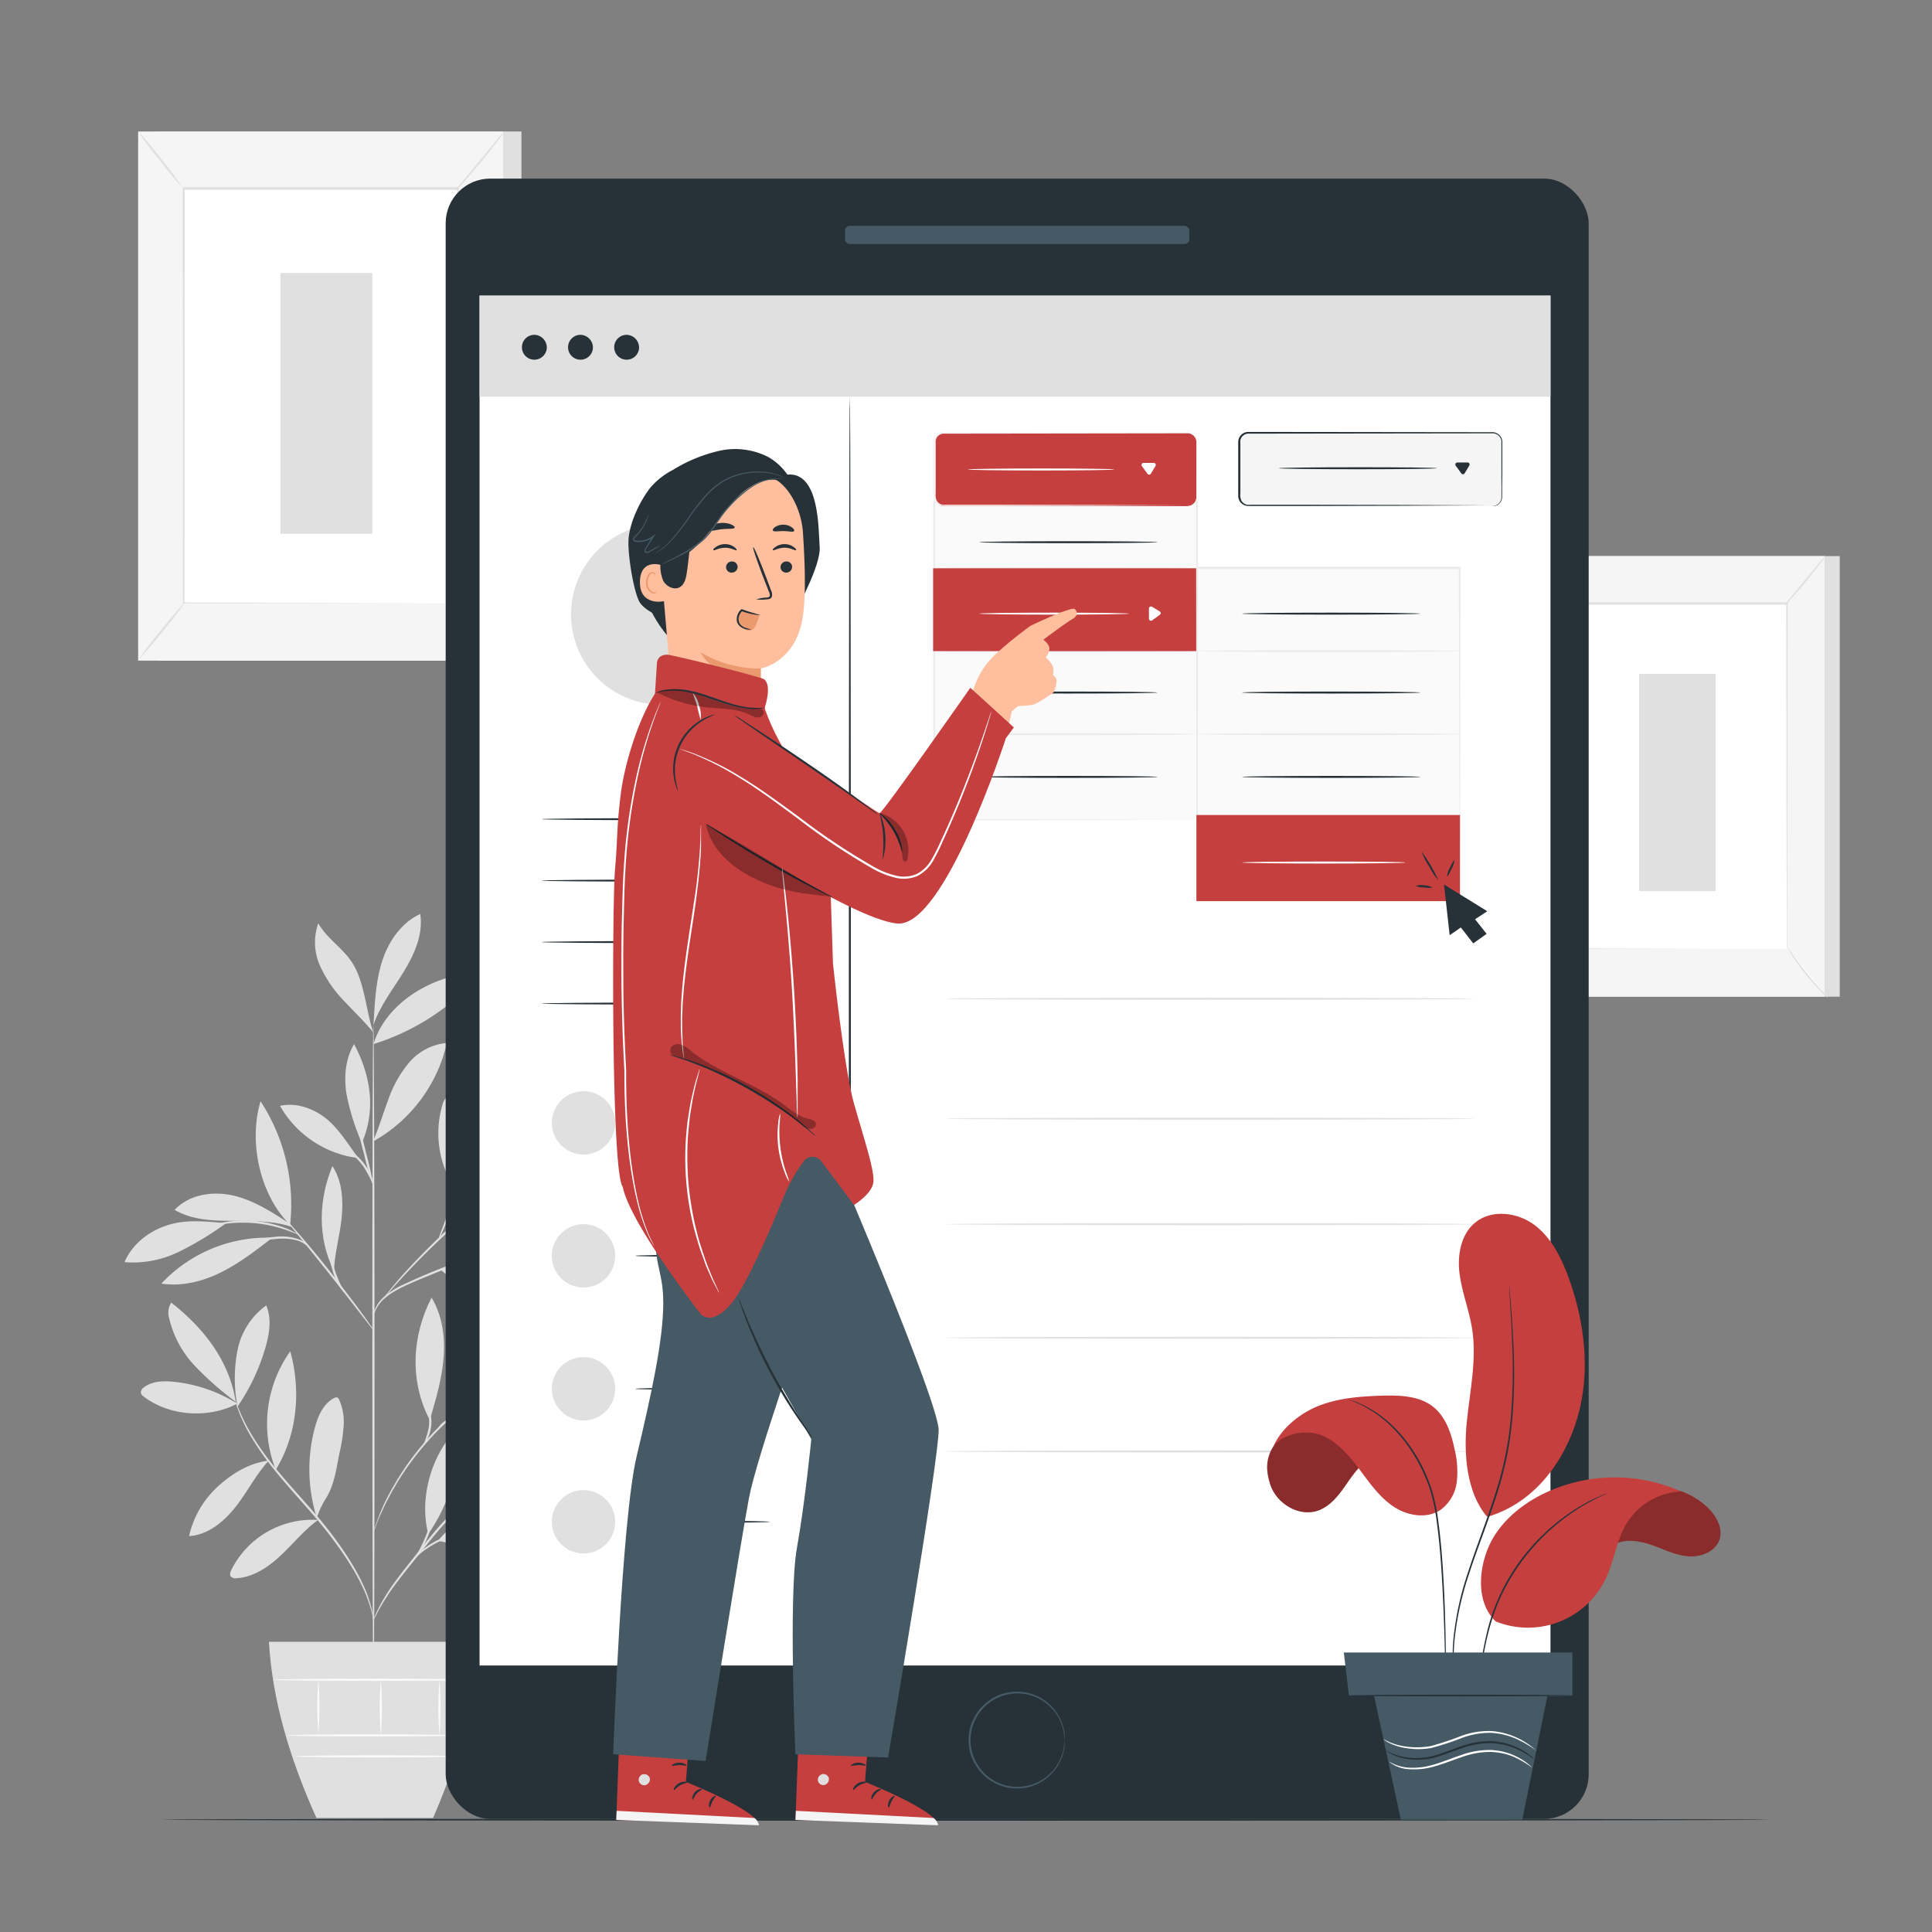 <svg xmlns="http://www.w3.org/2000/svg" viewBox="0 0 500 500"><rect x="0" y="0" width="500" height="500" fill="#808080" stroke="none"/><g id="freepik--background-complete--inject-6"><rect x="40.48" y="34.03" width="94.47" height="136.94" style="fill:#e0e0e0"></rect><rect x="35.75" y="34.03" width="94.47" height="136.94" style="fill:#f5f5f5"></rect><rect x="47.49" y="48.86" width="71" height="107.27" style="fill:#fff"></rect><path d="M118.49,156.14s0-.19,0-.53,0-.86,0-1.52c0-1.35,0-3.32,0-5.88,0-5.14,0-12.64-.06-22.1,0-18.92-.07-45.7-.12-77.25l.24.24-71,0h0l.25-.26c0,40.47,0,77.78-.05,107.28l-.2-.21,51.67.11,14.28.05,3.75,0,1.3,0-1.26,0-3.71,0-14.23,0-51.8.11h-.21v-.2c0-29.5,0-66.81-.05-107.28v-.25h.27l71,0h.23v.23c0,31.61-.09,58.45-.11,77.4,0,9.45,0,16.92-.07,22,0,2.54,0,4.5,0,5.83,0,.65,0,1.15,0,1.5S118.49,156.14,118.49,156.14Z" style="fill:#e0e0e0"></path><path d="M130.49,34a17.3,17.3,0,0,1-1.69,2.45c-1.09,1.47-2.65,3.46-4.43,5.62s-3.44,4.07-4.67,5.43a15.24,15.24,0,0,1-2.08,2.12,18.43,18.43,0,0,1,1.81-2.36L124,41.77l4.54-5.52A17.55,17.55,0,0,1,130.49,34Z" style="fill:#e0e0e0"></path><path d="M118.85,155.79a88,88,0,0,0,12.38,15.49" style="fill:#fff"></path><path d="M131.23,171.28a14,14,0,0,1-2.16-2,68.37,68.37,0,0,1-8.78-11,13.52,13.52,0,0,1-1.44-2.54,19.48,19.48,0,0,1,1.74,2.34c1,1.46,2.5,3.46,4.21,5.59s3.34,4,4.54,5.35A19.11,19.11,0,0,1,131.23,171.28Z" style="fill:#e0e0e0"></path><path d="M35.74,170.86l12.37-15.27" style="fill:#fff"></path><path d="M48.11,155.59a94.09,94.09,0,0,1-6,7.8,96.78,96.78,0,0,1-6.38,7.47,95.18,95.18,0,0,1,6-7.8A95.49,95.49,0,0,1,48.11,155.59Z" style="fill:#e0e0e0"></path><path d="M35.75,34a86.53,86.53,0,0,1,6,7.18,87.46,87.46,0,0,1,5.6,7.5,86.53,86.53,0,0,1-6-7.18A85.67,85.67,0,0,1,35.75,34Z" style="fill:#e0e0e0"></path><rect x="72.59" y="70.64" width="23.77" height="67.5" style="fill:#e0e0e0"></rect><rect x="397.46" y="143.92" width="78.66" height="114.02" style="fill:#e0e0e0"></rect><rect x="393.52" y="143.92" width="78.66" height="114.02" style="fill:#f5f5f5"></rect><rect x="403.3" y="156.27" width="59.12" height="89.32" style="fill:#fff"></rect><path d="M462.41,245.59s0-.15,0-.44,0-.71,0-1.26c0-1.13,0-2.77,0-4.9,0-4.28,0-10.52-.05-18.4,0-15.75-.06-38.06-.09-64.32l.19.2H403.3l.21-.21c0,33.69,0,64.76,0,89.32l-.17-.17,43,.09,11.89,0,3.12,0,1.08,0-1,0-3.09,0-11.85,0-43.13.09h-.17v-.17c0-24.56,0-55.63-.05-89.32v-.21h59.53v.2c0,26.32-.08,48.66-.1,64.45,0,7.86,0,14.08-.05,18.35,0,2.12,0,3.75,0,4.86,0,.54,0,1,0,1.25S462.41,245.59,462.41,245.59Z" style="fill:#e0e0e0"></path><path d="M472.41,143.92a13.66,13.66,0,0,1-1.41,2c-.91,1.22-2.21,2.88-3.69,4.68s-2.86,3.39-3.89,4.52a13.83,13.83,0,0,1-1.73,1.77,15,15,0,0,1,1.51-2l3.78-4.59,3.79-4.6A14.1,14.1,0,0,1,472.41,143.92Z" style="fill:#e0e0e0"></path><path d="M462.71,245.3A73.26,73.26,0,0,0,473,258.2" style="fill:#fff"></path><path d="M473,258.2a11.39,11.39,0,0,1-1.79-1.64,54.82,54.82,0,0,1-3.89-4.39,57.11,57.11,0,0,1-3.43-4.76,12.74,12.74,0,0,1-1.2-2.11,15,15,0,0,1,1.45,1.95c.87,1.21,2.09,2.88,3.51,4.66s2.78,3.33,3.78,4.44A15.41,15.41,0,0,1,473,258.2Z" style="fill:#e0e0e0"></path><path d="M393.51,257.85l10.3-12.71" style="fill:#fff"></path><path d="M403.81,245.14a77.6,77.6,0,0,1-5,6.49,80.71,80.71,0,0,1-5.32,6.22,77.24,77.24,0,0,1,5-6.49A77.22,77.22,0,0,1,403.81,245.14Z" style="fill:#e0e0e0"></path><path d="M393.52,143.92a69.64,69.64,0,0,1,5,6,74.15,74.15,0,0,1,4.67,6.24,69.91,69.91,0,0,1-5-6A72.3,72.3,0,0,1,393.52,143.92Z" style="fill:#e0e0e0"></path><rect x="424.2" y="174.41" width="19.79" height="56.2" style="fill:#e0e0e0"></rect><path d="M61.4,363.25A38.25,38.25,0,0,0,45,357.61c-2.67-.28-5.6-.2-7.74,1.42a1.61,1.61,0,0,0-.8,1.42,1.72,1.72,0,0,0,.76,1c6.66,5.08,16.74,5.72,24.16,1.83" style="fill:#e0e0e0"></path><path d="M61,362.78a79.42,79.42,0,0,1-10.58-9.3,26.78,26.78,0,0,1-6.63-12.27,5,5,0,0,1,.52-4.1c8.43,6.59,15.06,15.1,16.69,25.67" style="fill:#e0e0e0"></path><path d="M61.31,363.18a38.08,38.08,0,0,1,.19-13.88,18.76,18.76,0,0,1,7.4-11.46c1.46,3.4.83,7.33-.2,10.89a52.92,52.92,0,0,1-7.33,15.44" style="fill:#e0e0e0"></path><path d="M69.57,378c-5,.61-9.38,3.25-13.13,6.65a24.78,24.78,0,0,0-7.51,12.89c4.92-.3,9.09-3.77,12.12-7.66s5.13-8.16,8.45-11.8" style="fill:#e0e0e0"></path><path d="M71.37,380.36a32.39,32.39,0,0,1,3.74-30.64c2.85,10.17,1.81,21.65-3.74,30.64" style="fill:#e0e0e0"></path><path d="M82.29,393.36a23.44,23.44,0,0,0-22.4,12.89c-.27.56-.52,1.26-.15,1.76a1.67,1.67,0,0,0,1.49.43c4.41-.28,8.32-2.94,11.55-6s6-6.52,9.61-9.13" style="fill:#e0e0e0"></path><path d="M81.94,392.65a41.65,41.65,0,0,1-.42-23.29c.82-3,2.2-6.16,5-7.57a1,1,0,0,1,.76-.13,1,1,0,0,1,.48.56,14,14,0,0,1,1.18,6.68,42.15,42.15,0,0,1-1,6.77c-.87,4.13-1.34,8.58-3.61,12.14a26.35,26.35,0,0,0-1.44,2.67c-.43.91-.43,1.23-.82,1.95" style="fill:#e0e0e0"></path><path d="M110.84,397c-2.14-8.15.13-18,5.27-24.7.37-.49.88-1,1.49-1,1,.09,1.19,1.35,1.15,2.29A44.64,44.64,0,0,1,110.84,397" style="fill:#e0e0e0"></path><path d="M113.45,398.74c9.89,2.58,21.25.07,29.48-6a23.88,23.88,0,0,0-16-1.95c-5.33,1.21-10.2,3.6-13.52,7.95" style="fill:#e0e0e0"></path><path d="M115.65,393.32c5.54-9,16.16-14.94,26.75-15.47-1.22,4.3-4.76,7.65-8.75,9.67s-8.45,2.9-12.84,3.76c-1.71.33-4.06.69-5.16,2" style="fill:#e0e0e0"></path><path d="M111.39,367c1.5-5.14,3-10.33,3.42-15.67s-.35-10.92-3.12-15.5c-5.17,10-5.7,21.72-.45,31.71" style="fill:#e0e0e0"></path><path d="M128.82,358.19c6.06-11,18.41-19.79,30.91-21-4.82,12-18,21.29-30.91,21" style="fill:#e0e0e0"></path><path d="M125,360.35c9,1.37,16.73,7.14,25.16,10.63a11.22,11.22,0,0,0,5.69,1.09,4.45,4.45,0,0,0,2.79-7.87,12,12,0,0,0-4.13-2.51c-9.19-3.83-19.05-3.92-28.73-1.6" style="fill:#e0e0e0"></path><path d="M119.79,366.68c2,.58,2.74,1.64,4.36,3a47,47,0,0,0,19.08,9.8c.73.18,1.68.25,2.05-.4s-.09-1.28-.5-1.79a26.21,26.21,0,0,0-11.52-7.82c-4.4-1.64-8.22-3.61-13.47-3.19" style="fill:#e0e0e0"></path><path d="M113.89,328.43a36.15,36.15,0,0,0,27.69,9.42,2,2,0,0,0,1.26-.45c.69-.76-.14-1.93-1-2.57-8.13-6.34-18-9-28-6.4" style="fill:#e0e0e0"></path><path d="M120.88,325.87a38.6,38.6,0,0,1,34.55-5.7c-4.35,4.29-10.39,6.59-16.46,7.23a52.1,52.1,0,0,1-18.09-1.53" style="fill:#e0e0e0"></path><path d="M118.1,308.29c-.79-8.12-.28-14.53-.84-22.69,0-.66-.18-1.44-.79-1.67-.85-.33-1.56.71-1.84,1.58a26,26,0,0,0,3.46,22.61" style="fill:#e0e0e0"></path><path d="M117.52,309.19c5.51-3.4,9.64-7.85,13.46-13.08,2.65-3.63,4.9-8,4.29-12.45-3.73-.08-7.28,2-9.71,4.82a27,27,0,0,0-4.94,9.95c-1.08,3.58-1.84,7.25-3.1,10.76" style="fill:#e0e0e0"></path><path d="M130.74,305.52A108.51,108.51,0,0,0,163.86,286c-4-1.59-8.49-.64-12.44,1-9,3.65-16.42,9.8-20.85,18.48" style="fill:#e0e0e0"></path><path d="M121.24,313.64c6.11.66,12.32,1.1,18.39.09s11.59-3.36,17.16-5.71a2,2,0,0,0,1.17-.88,1.33,1.33,0,0,0-.42-1.47,3.52,3.52,0,0,0-1.46-.69c-6.06-1.69-12.59-.9-18.55,1.11a86,86,0,0,0-16.29,7.55" style="fill:#e0e0e0"></path><path d="M86.33,328.71c-4.17-8.42-3.9-18.25-.3-26.92,2.54,3.86,2.85,8.78,2.39,13.38s-1.87,9.33-2,14" style="fill:#e0e0e0"></path><path d="M69.67,320.3a37.52,37.52,0,0,0-27.9,11.89c5.19.82,10.55-.52,15.27-2.83s8.93-5.55,13.1-8.77" style="fill:#e0e0e0"></path><path d="M58.47,316.56c-5.1-.42-10-1.05-14.9.45s-9.35,4.91-11.35,9.63a26.88,26.88,0,0,0,14-2.64,81,81,0,0,0,12.29-7.44" style="fill:#e0e0e0"></path><path d="M75.05,316.73c-4.58-3-9.29-6.06-14.62-7.31s-11.52-.32-15.24,3.7c4.32,2.54,9.56,2.83,14.56,2.83s11.15-.06,15.87,1.61" style="fill:#e0e0e0"></path><path d="M75.08,317c-7.84-7.69-10.81-21.51-7.65-32a48.86,48.86,0,0,1,7.65,32" style="fill:#e0e0e0"></path><path d="M96.62,295.17c1.48-3.43,2.52-7,3.85-10.54a30.33,30.33,0,0,1,5.47-9.71,14.45,14.45,0,0,1,9.71-5,39.09,39.09,0,0,1-18.83,25.34" style="fill:#e0e0e0"></path><path d="M92.72,299.71c-2.44-3.36-5.27-7.93-8.58-10.44s-7.64-4-11.68-3.07a27.18,27.18,0,0,0,20.26,13.51" style="fill:#e0e0e0"></path><path d="M93.5,295.45a58.31,58.31,0,0,1-3.86-12.52c-.65-4.32-.25-8.95,2-12.72,4.3,8.13,5.68,16.85,2.12,25.33" style="fill:#e0e0e0"></path><path d="M96.66,270.21c2.44-8.06,9.82-14,17.79-16.72a6.66,6.66,0,0,1,3.11-.47,2.7,2.7,0,0,1,2.3,1.92c.29,1.37-.84,2.6-1.91,3.51a60.47,60.47,0,0,1-21.29,11.76" style="fill:#e0e0e0"></path><path d="M96.75,263.62c.31-5.2.63-10.47,2.32-15.4s5-9.54,9.69-11.69c.81,5.25-1.51,10.47-4.3,15s-6.16,8.78-7.84,13.82" style="fill:#e0e0e0"></path><path d="M96.62,267.19c-2-5.87-2.22-13.33-5.74-18.45-2.45-3.58-6.39-6-8.51-9.8a14.87,14.87,0,0,0,.5,11.13,32.22,32.22,0,0,0,6.5,9.31c2.61,2.78,4.83,4.87,7.25,7.81" style="fill:#e0e0e0"></path><path d="M96.66,440.16c-.15,0-.29-39.18-.3-87.5s.11-87.51.26-87.51.3,39.17.31,87.51S96.82,440.16,96.66,440.16Z" style="fill:#e0e0e0"></path><path d="M130.9,322.79a7.62,7.62,0,0,1-1.47.56l-4.05,1.37c-3.42,1.16-8.12,2.85-13.22,4.94s-9.8,3.92-12.51,6.27a9.25,9.25,0,0,0-2.52,3.32c-.39.92-.46,1.49-.51,1.48a1.18,1.18,0,0,1,0-.41,5.6,5.6,0,0,1,.29-1.15,8.83,8.83,0,0,1,2.45-3.54,21.9,21.9,0,0,1,5.43-3.38c2.18-1,4.58-2.07,7.14-3.12,5.11-2.09,9.84-3.73,13.3-4.8,1.73-.53,3.14-.93,4.12-1.19A9.51,9.51,0,0,1,130.9,322.79Z" style="fill:#e0e0e0"></path><path d="M142.13,295.23a3,3,0,0,1-.42.44l-1.25,1.18-4.7,4.26L120.14,315c-6.1,5.43-11.37,10.62-15,14.52-1.83,1.95-3.27,3.57-4.25,4.7l-1.14,1.29c-.26.3-.41.45-.42.43a2.39,2.39,0,0,1,.33-.5c.24-.31.59-.78,1.06-1.36.93-1.18,2.33-2.84,4.12-4.83a200,200,0,0,1,14.94-14.67c6.12-5.42,11.69-10.28,15.74-13.79l4.81-4.13,1.33-1.1C142,295.33,142.11,295.21,142.13,295.23Z" style="fill:#e0e0e0"></path><path d="M113.56,320.54c-.16-.07,1.11-3,2.38-6.73s1.88-6.86,2-6.83a23.55,23.55,0,0,1-1.51,7,46.74,46.74,0,0,1-1.9,4.71A7.64,7.64,0,0,1,113.56,320.54Z" style="fill:#e0e0e0"></path><path d="M96.7,344.26a7.21,7.21,0,0,1-.94-1.09l-2.41-3.09c-2-2.61-4.82-6.22-7.95-10.17s-6-7.49-8.1-10.05l-2.46-3.05a6.78,6.78,0,0,1-.85-1.16,6.87,6.87,0,0,1,1,1c.62.68,1.51,1.68,2.59,2.93,2.17,2.5,5.1,6,8.24,10s5.89,7.6,7.83,10.28c1,1.34,1.75,2.43,2.27,3.2A6.62,6.62,0,0,1,96.7,344.26Z" style="fill:#e0e0e0"></path><path d="M89.19,334.62a13.88,13.88,0,0,1-3.14-5.89,16.85,16.85,0,0,1-.72-5.94l.25,0c-.11.46-.19.7-.24.69s0-.26,0-.73l.25,0a27.88,27.88,0,0,0,1,5.78A43.62,43.62,0,0,0,89.19,334.62Z" style="fill:#e0e0e0"></path><path d="M79.5,322.43a10,10,0,0,0-2.2-1.28,14.57,14.57,0,0,0-6.09-.48,36.8,36.8,0,0,0-6.14,1,18.43,18.43,0,0,1-2.53.6,9.16,9.16,0,0,1,2.42-1,28.19,28.19,0,0,1,6.2-1.17,13.33,13.33,0,0,1,6.29.68A3.86,3.86,0,0,1,79.5,322.43Z" style="fill:#e0e0e0"></path><path d="M77.2,319.47c0,.09-1.28-.51-3.36-1.22a34.48,34.48,0,0,0-8.4-1.73,34.84,34.84,0,0,0-8.56.43c-2.17.39-3.48.8-3.51.71a3.24,3.24,0,0,1,.89-.38,21.78,21.78,0,0,1,2.54-.72A29.84,29.84,0,0,1,74,317.87,22.5,22.5,0,0,1,76.38,319,3.33,3.33,0,0,1,77.2,319.47Z" style="fill:#e0e0e0"></path><path d="M96.62,307a69.59,69.59,0,0,1-2.45-8.53,67.75,67.75,0,0,1-1.9-8.66,71.77,71.77,0,0,1,2.45,8.53A69.88,69.88,0,0,1,96.62,307Z" style="fill:#e0e0e0"></path><path d="M96.78,307a41.65,41.65,0,0,0-2.72-5.11,23.33,23.33,0,0,0-4-4.13,3.79,3.79,0,0,1,1.54.8,12.38,12.38,0,0,1,2.92,3A11.23,11.23,0,0,1,96.78,307Z" style="fill:#e0e0e0"></path><path d="M96.66,419.28c-.06,0-.17-.95-.62-2.61a36.57,36.57,0,0,0-2.61-6.78c-2.71-5.54-7.64-12.55-13.9-19.57-3.1-3.55-6.11-6.89-8.66-10.09a71.09,71.09,0,0,1-6.2-8.94,42.13,42.13,0,0,1-3.12-6.63c-.29-.82-.5-1.45-.62-1.9a3.32,3.32,0,0,1-.16-.67s.34.89,1,2.49A49.52,49.52,0,0,0,65,371.09a74.65,74.65,0,0,0,6.26,8.81c2.56,3.17,5.57,6.49,8.68,10,6.28,7.05,11.19,14.15,13.83,19.77a34.51,34.51,0,0,1,2.47,6.91c.18.85.3,1.51.35,2A3.34,3.34,0,0,1,96.66,419.28Z" style="fill:#e0e0e0"></path><path d="M127.6,384.33a14.29,14.29,0,0,1-1.62.91,34.36,34.36,0,0,0-4.2,2.78,47.29,47.29,0,0,0-5.53,5c-1.94,2.05-3.93,4.42-6,7-4.08,5.12-7.89,9.64-10.17,13.25-1.16,1.79-2,3.3-2.55,4.36a14.11,14.11,0,0,1-.9,1.64,1.65,1.65,0,0,1,.15-.46c.12-.3.29-.73.55-1.27a40.52,40.52,0,0,1,2.41-4.48c2.22-3.7,6-8.29,10.07-13.39,2-2.56,4.06-4.94,6-7a43.85,43.85,0,0,1,5.66-5,29.66,29.66,0,0,1,4.34-2.66c.54-.27,1-.43,1.27-.56A1.37,1.37,0,0,1,127.6,384.33Z" style="fill:#e0e0e0"></path><path d="M128.21,395.67a23.73,23.73,0,0,1-3.43.49,46.38,46.38,0,0,0-8.13,1.6,24.88,24.88,0,0,0-7.28,3.82c-1.67,1.3-2.46,2.37-2.54,2.31s.13-.31.51-.79a12.6,12.6,0,0,1,1.78-1.83,22.15,22.15,0,0,1,7.36-4,36.39,36.39,0,0,1,8.26-1.46A17.76,17.76,0,0,1,128.21,395.67Z" style="fill:#e0e0e0"></path><path d="M107.83,402.65c-.18-.11,1.36-2.47,2.56-5.64s1.39-6,1.59-6a5.51,5.51,0,0,1-.06,1.84,19,19,0,0,1-1,4.33,20.66,20.66,0,0,1-2,4A6,6,0,0,1,107.83,402.65Z" style="fill:#e0e0e0"></path><path d="M137.62,353.89a2.24,2.24,0,0,1-.54.29l-1.61.73c-.71.31-1.57.69-2.53,1.2s-2.1,1-3.28,1.72l-1.87,1.06c-.64.38-1.29.82-2,1.25-1.38.83-2.76,1.86-4.23,2.91a78.59,78.59,0,0,0-8.84,7.78,80.44,80.44,0,0,0-7.47,9.09c-1,1.51-2,2.93-2.77,4.34-.4.69-.82,1.35-1.17,2l-1,1.9c-.67,1.2-1.14,2.35-1.61,3.34s-.83,1.85-1.11,2.56L97,395.71a2.88,2.88,0,0,1-.27.55,2.08,2.08,0,0,1,.16-.59c.15-.44.34-1,.58-1.68s.57-1.61,1-2.61.9-2.17,1.54-3.39c.31-.61.64-1.26,1-1.93s.76-1.34,1.16-2c.77-1.43,1.75-2.86,2.75-4.39a76.53,76.53,0,0,1,7.48-9.2,77.61,77.61,0,0,1,8.94-7.8c1.49-1,2.89-2.07,4.29-2.89.69-.42,1.34-.86,2-1.22l1.9-1c1.2-.69,2.35-1.18,3.33-1.66s1.86-.84,2.58-1.11l1.65-.63A2.7,2.7,0,0,1,137.62,353.89Z" style="fill:#e0e0e0"></path><path d="M113.14,370.3a3.94,3.94,0,0,1,1.34-2,8.54,8.54,0,0,1,5.43-2.08,14.84,14.84,0,0,1,5.71,1.12,8.08,8.08,0,0,1,2.16,1.05,14.5,14.5,0,0,1-2.29-.68,17.48,17.48,0,0,0-5.56-.92,8.78,8.78,0,0,0-5.19,1.82A14.69,14.69,0,0,0,113.14,370.3Z" style="fill:#e0e0e0"></path><path d="M109.48,374.07a20.78,20.78,0,0,0,1.54-5,20.32,20.32,0,0,0-.35-5.23,3.37,3.37,0,0,1,.64,1.46,10.35,10.35,0,0,1-.88,7.51C110,373.67,109.53,374.11,109.48,374.07Z" style="fill:#e0e0e0"></path><path d="M69.6,424.89c.85,15,5.36,30.2,12.3,45.6h30.18c6.62-15.24,10.82-30.45,11.57-45.6Z" style="fill:#e0e0e0"></path><path d="M118.75,449.12c0,.16-9.93.28-22.19.28s-22.19-.12-22.19-.28,9.93-.28,22.19-.28S118.75,449,118.75,449.12Z" style="fill:#fafafa"></path><path d="M118.08,454.55c0,.15-9.32.28-20.81.28s-20.8-.13-20.8-.28,9.31-.29,20.8-.29S118.08,454.39,118.08,454.55Z" style="fill:#fafafa"></path><path d="M82.38,434.72a83.55,83.55,0,0,1,0,13.91,86.52,86.52,0,0,1,0-13.91Z" style="fill:#fafafa"></path><path d="M98.56,434.72a92.71,92.71,0,0,1,0,14.4,89.52,89.52,0,0,1,0-14.4Z" style="fill:#fafafa"></path><path d="M113.74,434.6a96.48,96.48,0,0,1,0,14.69,93.16,93.16,0,0,1,0-14.69Z" style="fill:#fafafa"></path><path d="M122.69,434.72c0,.16-11.66.29-26,.29s-26-.13-26-.29,11.65-.28,26-.28S122.69,434.57,122.69,434.72Z" style="fill:#fafafa"></path></g><g id="freepik--Floor--inject-6"><path d="M458.39,470.93c0,.15-93.31.27-208.38.27s-208.4-.12-208.4-.27,93.29-.26,208.4-.26S458.39,470.79,458.39,470.93Z" style="fill:#263238"></path></g><g id="freepik--Device--inject-6"><rect x="115.34" y="46.22" width="295.81" height="424.51" rx="11.55" style="fill:#263238"></rect><rect x="124.11" y="76.51" width="277.15" height="354.52" style="fill:#fff"></rect><path d="M275.57,450.37a23.89,23.89,0,0,0-.49-3A12.17,12.17,0,0,0,259.13,439a11.6,11.6,0,0,0-3.05,1.65,11.31,11.31,0,0,0-2.55,2.57,12,12,0,0,0,0,14.26,11.47,11.47,0,0,0,2.55,2.56,11.32,11.32,0,0,0,3.05,1.65,12.15,12.15,0,0,0,6.35.54,11.93,11.93,0,0,0,5.11-2.24,12.22,12.22,0,0,0,4.49-6.66,23.93,23.93,0,0,0,.49-3,4.32,4.32,0,0,1,0,.79,6,6,0,0,1-.07.95,9.32,9.32,0,0,1-.23,1.29,12.45,12.45,0,0,1-9.72,9.28,12.53,12.53,0,0,1-6.59-.52,12.65,12.65,0,0,1-5.85-4.36,12.51,12.51,0,0,1,0-14.87,12.65,12.65,0,0,1,5.85-4.36,12.63,12.63,0,0,1,6.59-.52,12.45,12.45,0,0,1,9.72,9.28,9.59,9.59,0,0,1,.23,1.29,6,6,0,0,1,.07,1A4.32,4.32,0,0,1,275.57,450.37Z" style="fill:#455a64"></path><rect x="218.7" y="58.45" width="89.09" height="4.69" rx="1.22" style="fill:#455a64"></rect><rect x="241.75" y="130.04" width="67.95" height="82.2" style="fill:#fafafa"></rect><path d="M309.7,212.24s0-.14,0-.4,0-.65,0-1.15c0-1,0-2.52,0-4.46,0-3.9,0-9.59-.06-16.81,0-14.43-.07-34.95-.12-59.38l.23.23-67.94,0h0L242,130c0,30.39,0,58.66,0,82.2l-.22-.21,49.27.11,13.78.05,3.64,0,1.26,0s-.4,0-1.21,0l-3.6,0-13.73.06-49.41.11h-.22v-.22c0-23.54,0-51.81,0-82.2v-.26h.27l67.94,0h.23V130c0,24.49-.08,45.06-.11,59.53,0,7.19-.05,12.87-.06,16.76,0,1.92,0,3.4,0,4.41,0,.49,0,.86,0,1.13S309.7,212.24,309.7,212.24Z" style="fill:#ebebeb"></path><rect x="124.11" y="76.51" width="277.15" height="26.16" style="fill:#e0e0e0"></rect><path d="M141.51,90.05a3.22,3.22,0,1,1-3.21-3.4A3.3,3.3,0,0,1,141.51,90.05Z" style="fill:#263238"></path><path d="M153.45,90.05a3.22,3.22,0,1,1-3.21-3.4A3.31,3.31,0,0,1,153.45,90.05Z" style="fill:#263238"></path><path d="M165.39,90.05a3.22,3.22,0,1,1-3.21-3.4A3.31,3.31,0,0,1,165.39,90.05Z" style="fill:#263238"></path><rect x="241.75" y="112.01" width="67.95" height="18.98" rx="2.39" style="fill:#C53F3F"></rect><path d="M307.32,131a2.66,2.66,0,0,0,1.54-.64,2.36,2.36,0,0,0,.76-1.82c0-.83,0-1.78,0-2.85,0-2.16,0-4.79,0-7.83,0-.76,0-1.55,0-2.37,0-.4,0-.83,0-1.23a2.27,2.27,0,0,0-.38-1.11,2.34,2.34,0,0,0-2.18-1h-2.81l-60,.08a2.14,2.14,0,0,0-1.69.83,2.35,2.35,0,0,0-.4.88,6.72,6.72,0,0,0,0,1v12.74a3.42,3.42,0,0,0,.27,1.89,2.14,2.14,0,0,0,1.42,1.05,4.28,4.28,0,0,0,1,0h10.82l27,.05,18.19.09,4.94,0,1.29,0a2.5,2.5,0,0,1,.44,0l-.44,0-1.29,0-4.94.05-18.19.08-27,.06H244.66a5.65,5.65,0,0,1-1.06-.06,2.66,2.66,0,0,1-1.77-1.29,2.75,2.75,0,0,1-.32-1.08c0-.39,0-.7,0-1.06q0-4.14,0-8.43V115a6.34,6.34,0,0,1,0-1.13,2.59,2.59,0,0,1,.5-1.09,2.65,2.65,0,0,1,2.1-1l60,.07H307a2.67,2.67,0,0,1,2.45,1.13,2.49,2.49,0,0,1,.44,1.27c0,.44,0,.84,0,1.25,0,.82,0,1.61,0,2.37,0,3,0,5.67-.05,7.83,0,1.07,0,2,0,2.85a2.49,2.49,0,0,1-.85,1.9,2.4,2.4,0,0,1-1.17.54A1.34,1.34,0,0,1,307.32,131Z" style="fill:#f5f5f5"></path><rect x="320.69" y="112.01" width="67.95" height="18.98" rx="2.39" style="fill:#f5f5f5"></rect><path d="M386.26,131a2.66,2.66,0,0,0,1.54-.64,2.37,2.37,0,0,0,.77-1.82q0-1.25,0-2.85c0-2.16,0-4.79,0-7.83,0-.76,0-1.55,0-2.37,0-.4,0-.83,0-1.23a2.18,2.18,0,0,0-.38-1.11,2.34,2.34,0,0,0-2.18-1H383.1l-60,.08a2.14,2.14,0,0,0-1.69.83,2.35,2.35,0,0,0-.4.88,6.72,6.72,0,0,0,0,1v12.74a3.42,3.42,0,0,0,.27,1.89,2.16,2.16,0,0,0,1.42,1.05,4.28,4.28,0,0,0,1,0h10.82l27,.05,18.19.09,4.94,0,1.29,0a2.5,2.5,0,0,1,.44,0l-.44,0-1.29,0-4.94.05-18.19.08-27,.06H323.6a5.65,5.65,0,0,1-1.06-.06,2.66,2.66,0,0,1-1.77-1.29,2.75,2.75,0,0,1-.32-1.08c0-.39,0-.7,0-1.06,0-2.76,0-5.57,0-8.43V115a6.34,6.34,0,0,1,.05-1.13,2.71,2.71,0,0,1,.5-1.09,2.65,2.65,0,0,1,2.1-1l60,.07h2.81a2.67,2.67,0,0,1,2.45,1.13,2.49,2.49,0,0,1,.44,1.27c0,.44,0,.84,0,1.25,0,.82,0,1.61,0,2.37,0,3,0,5.67-.05,7.83,0,1.07,0,2,0,2.85a2.49,2.49,0,0,1-.85,1.9,2.4,2.4,0,0,1-1.17.54A1.34,1.34,0,0,1,386.26,131Z" style="fill:#263238"></path><circle cx="171.17" cy="158.99" r="23.39" transform="translate(-38.43 55.82) rotate(-16.68)" style="fill:#e0e0e0"></circle><path d="M202.13,212c0,.14-13.86.26-31,.26s-31-.12-31-.26,13.86-.26,31-.26S202.13,211.85,202.13,212Z" style="fill:#263238"></path><path d="M202.13,227.9c0,.15-13.86.26-31,.26s-31-.11-31-.26,13.86-.26,31-.26S202.13,227.76,202.13,227.9Z" style="fill:#263238"></path><path d="M202.13,243.81c0,.15-13.86.26-31,.26s-31-.11-31-.26,13.86-.26,31-.26S202.13,243.67,202.13,243.81Z" style="fill:#263238"></path><path d="M202.13,259.72c0,.14-13.86.26-31,.26s-31-.12-31-.26,13.86-.26,31-.26S202.13,259.58,202.13,259.72Z" style="fill:#263238"></path><circle cx="151.01" cy="290.6" r="8.2" transform="translate(-100.15 80.43) rotate(-22.62)" style="fill:#e0e0e0"></circle><circle cx="151.01" cy="325.01" r="8.2" transform="translate(-113.39 83.08) rotate(-22.62)" style="fill:#e0e0e0"></circle><circle cx="151.01" cy="359.42" r="8.2" style="fill:#e0e0e0"></circle><circle cx="151.01" cy="393.84" r="8.2" style="fill:#e0e0e0"></circle><path d="M199.25,290.6c0,.14-7.81.26-17.43.26s-17.44-.12-17.44-.26,7.8-.26,17.44-.26S199.25,290.46,199.25,290.6Z" style="fill:#263238"></path><path d="M199.25,325c0,.15-7.81.26-17.43.26s-17.44-.11-17.44-.26,7.8-.26,17.44-.26S199.25,324.87,199.25,325Z" style="fill:#263238"></path><path d="M199.25,359.42c0,.15-7.81.27-17.43.27s-17.44-.12-17.44-.27,7.8-.26,17.44-.26S199.25,359.28,199.25,359.42Z" style="fill:#263238"></path><path d="M199.25,393.84c0,.14-7.81.26-17.43.26s-17.44-.12-17.44-.26,7.8-.26,17.44-.26S199.25,393.69,199.25,393.84Z" style="fill:#263238"></path><path d="M288.42,121.5c0,.14-8.5.26-19,.26s-19-.12-19-.26,8.5-.26,19-.26S288.42,121.35,288.42,121.5Z" style="fill:#fff"></path><path d="M295.5,120.6l1.46,2a.51.51,0,0,0,.87,0l1.21-2a.53.53,0,0,0-.45-.8h-2.66A.53.53,0,0,0,295.5,120.6Z" style="fill:#fff"></path><path d="M376.72,120.49l1.45,2a.52.52,0,0,0,.88,0l1.2-2a.52.52,0,0,0-.45-.8h-2.65A.53.53,0,0,0,376.72,120.49Z" style="fill:#263238"></path><path d="M309.7,147.07c0,.14-15.08.26-33.69.26s-33.69-.12-33.69-.26,15.08-.26,33.69-.26S309.7,146.92,309.7,147.07Z" style="fill:#ebebeb"></path><path d="M309.7,168.51c0,.14-15.08.26-33.69.26s-33.69-.12-33.69-.26,15.08-.26,33.69-.26S309.7,168.37,309.7,168.51Z" style="fill:#ebebeb"></path><path d="M309.7,190c0,.15-15.08.26-33.69.26s-33.69-.11-33.69-.26,15.08-.26,33.69-.26S309.7,189.81,309.7,190Z" style="fill:#ebebeb"></path><rect x="241.49" y="147.07" width="68.21" height="21.44" style="fill:#C53F3F"></rect><path d="M299.61,140.32c0,.14-10.35.26-23.11.26s-23.12-.12-23.12-.26,10.35-.26,23.12-.26S299.61,140.17,299.61,140.32Z" style="fill:#263238"></path><path d="M292.23,158.81c0,.14-8.7.26-19.42.26s-19.43-.12-19.43-.26,8.7-.26,19.43-.26S292.23,158.67,292.23,158.81Z" style="fill:#fff"></path><path d="M299.61,179.23c0,.15-10.35.26-23.11.26s-23.12-.11-23.12-.26,10.35-.26,23.12-.26S299.61,179.09,299.61,179.23Z" style="fill:#263238"></path><path d="M299.61,201.06c0,.14-10.35.26-23.11.26s-23.12-.12-23.12-.26,10.35-.26,23.12-.26S299.61,200.91,299.61,201.06Z" style="fill:#263238"></path><path d="M298.15,160.57l2-1.46a.52.52,0,0,0,0-.87l-2-1.21a.53.53,0,0,0-.8.45v2.66A.53.53,0,0,0,298.15,160.57Z" style="fill:#fff"></path><rect x="309.76" y="147.07" width="67.95" height="85.56" style="fill:#fafafa"></rect><path d="M377.72,232.62s0-.14,0-.41,0-.68,0-1.2c0-1.07,0-2.63,0-4.65,0-4.08,0-10-.06-17.53,0-15-.07-36.38-.12-61.76l.24.23-68,0h0l.26-.26c0,31.68,0,61.12,0,85.55l-.22-.21,49.29.11,13.77.06,3.63,0,1.27,0-1.22,0-3.59,0-13.73.06-49.42.11h-.21v-.22c0-24.43,0-53.87-.05-85.55v-.26h.27l68,0H378v.24c-.05,25.44-.09,46.85-.12,61.92,0,7.49-.05,13.41-.06,17.46,0,2,0,3.55,0,4.61,0,.51,0,.9,0,1.17S377.72,232.62,377.72,232.62Z" style="fill:#ebebeb"></path><path d="M377.72,190c0,.15-15.09.26-33.7.26s-33.69-.11-33.69-.26,15.08-.26,33.69-.26S377.72,189.81,377.72,190Z" style="fill:#ebebeb"></path><path d="M377.72,212.24c0,.15-15.09.26-33.7.26s-33.69-.11-33.69-.26S325.41,212,344,212,377.72,212.1,377.72,212.24Z" style="fill:#ebebeb"></path><path d="M377.72,168.51c0,.14-15.09.26-33.7.26s-33.69-.12-33.69-.26,15.08-.26,33.69-.26S377.72,168.37,377.72,168.51Z" style="fill:#ebebeb"></path><path d="M367.62,158.81c0,.14-10.35.26-23.11.26s-23.11-.12-23.11-.26,10.34-.26,23.11-.26S367.62,158.67,367.62,158.81Z" style="fill:#263238"></path><path d="M367.62,179.23c0,.15-10.35.26-23.11.26s-23.11-.11-23.11-.26,10.34-.26,23.11-.26S367.62,179.09,367.62,179.23Z" style="fill:#263238"></path><rect x="309.63" y="210.92" width="68.21" height="22.29" style="fill:#C53F3F"></rect><path d="M363.79,223.22c0,.14-9.49.26-21.2.26s-21.19-.12-21.19-.26,9.49-.26,21.19-.26S363.79,223.07,363.79,223.22Z" style="fill:#fff"></path><path d="M367.62,201.06c0,.14-10.35.26-23.11.26s-23.11-.12-23.11-.26,10.34-.26,23.11-.26S367.62,200.91,367.62,201.06Z" style="fill:#263238"></path><polygon points="373.71 228.9 375.17 242.03 378.06 240.03 381.28 244.15 384.73 241.68 381.75 237.9 384.9 235.83 373.71 228.9" style="fill:#263238"></polygon><path d="M374.5,226.81a5.4,5.4,0,0,1,.71-2.21c.53-1.16,1.06-2,1.19-2a5.4,5.4,0,0,1-.71,2.21C375.16,226,374.63,226.87,374.5,226.81Z" style="fill:#263238"></path><path d="M372.31,227.9a18,18,0,0,1-2.43-3.62,19,19,0,0,1-2-3.89,37.56,37.56,0,0,1,4.4,7.51Z" style="fill:#263238"></path><path d="M370.69,229.71a6.06,6.06,0,0,1-2.16-.06,5.9,5.9,0,0,1-2.14-.34,3.81,3.81,0,0,1,2.19-.18A3.91,3.91,0,0,1,370.69,229.71Z" style="fill:#263238"></path><path d="M219.94,434.05c-.15,0-.26-74.19-.26-165.69s.11-165.71.26-165.71.26,74.18.26,165.71S220.08,434.05,219.94,434.05Z" style="fill:#263238"></path><path d="M381.77,289.52c0,.15-30.73.26-68.62.26s-68.63-.11-68.63-.26,30.72-.26,68.63-.26S381.77,289.38,381.77,289.52Z" style="fill:#e0e0e0"></path><path d="M381.77,258.48c0,.14-30.73.26-68.62.26s-68.63-.12-68.63-.26,30.72-.26,68.63-.26S381.77,258.33,381.77,258.48Z" style="fill:#e0e0e0"></path><path d="M381.77,316.82c0,.14-30.73.26-68.62.26s-68.63-.12-68.63-.26,30.72-.26,68.63-.26S381.77,316.67,381.77,316.82Z" style="fill:#e0e0e0"></path><path d="M381.77,346.22c0,.15-30.73.26-68.62.26s-68.63-.11-68.63-.26,30.72-.26,68.63-.26S381.77,346.08,381.77,346.22Z" style="fill:#e0e0e0"></path><path d="M381.77,375.63c0,.14-30.73.26-68.62.26s-68.63-.12-68.63-.26,30.72-.26,68.63-.26S381.77,375.49,381.77,375.63Z" style="fill:#e0e0e0"></path><path d="M371.88,121.18c0,.14-9.18.26-20.49.26s-20.5-.12-20.5-.26,9.17-.26,20.5-.26S371.88,121,371.88,121.18Z" style="fill:#263238"></path></g><g id="freepik--Plant--inject-6"><path d="M412.76,406.57c.87-3,2.72-5.9,5.59-7.14s6.44-.55,9.49.56,6.05,2.59,9.29,2.79,6.9-1.33,7.87-4.43c.92-2.92-.84-6-3-8.14a19.22,19.22,0,0,0-31.48,7.55" style="fill:#C53F3F"></path><g style="opacity:0.3"><path d="M442,390.21a19.22,19.22,0,0,0-31.48,7.55l2.28,8.81c.87-3,2.72-5.9,5.59-7.14s6.44-.55,9.49.56,6.05,2.59,9.29,2.79,6.9-1.33,7.87-4.43C445.92,395.43,444.16,392.32,442,390.21Z"></path></g><path d="M387.07,419.6c-4.75-4.52-4.52-12.39-2.14-18.51s7.55-10.81,13.33-13.91A42.25,42.25,0,0,1,435.07,386a17.45,17.45,0,0,0-14.12,8.3c-2.61,4.32-3.19,9.58-5.34,14.15a22.3,22.3,0,0,1-28.54,11.16" style="fill:#C53F3F"></path><path d="M384.79,392.45c-5.27-6.22-6-16.2-5.2-24.31s2.66-16.27,1.38-24.32c-.76-4.77-2.61-9.32-3.23-14.1s.26-10.2,4-13.29c4.26-3.55,11-2.71,15.41.62s7,8.57,8.88,13.79c4.12,11.47,5.64,24.19,2.25,35.9s-11.34,22.17-23,25.71" style="fill:#C53F3F"></path><path d="M382.26,443.45a3.83,3.83,0,0,1,0-.71c0-.47,0-1.17,0-2.06.07-1.78.24-4.36.64-7.53a99.06,99.06,0,0,1,2-11,50.88,50.88,0,0,1,5-12.77,53.49,53.49,0,0,1,8.22-11,52.88,52.88,0,0,1,8.62-7.17c1.32-.91,2.59-1.6,3.69-2.24s2.1-1.07,2.9-1.46l1.9-.8a6,6,0,0,1,.67-.25,4.64,4.64,0,0,1-.64.34l-1.85.86c-.79.41-1.76.92-2.87,1.53s-2.33,1.36-3.63,2.28a54.22,54.22,0,0,0-16.63,18.11c-4.84,8.47-6.17,17.38-7.13,23.62-.44,3.16-.65,5.72-.77,7.5l-.12,2.05A4.9,4.9,0,0,1,382.26,443.45Z" style="fill:#263238"></path><path d="M336.83,367.92c-9.74,5.88-9.71,11.23-8.08,16.28s7.61,8.56,12.56,6.67c2.81-1.07,4.84-3.5,6.57-5.95s3.36-5.07,5.79-6.83,6-2.43,8.4-.68" style="fill:#C53F3F"></path><g style="opacity:0.3"><path d="M336.83,367.92c-9.74,5.88-9.71,11.23-8.08,16.28s7.61,8.56,12.56,6.67c2.81-1.07,4.84-3.5,6.57-5.95s3.36-5.07,5.79-6.83a8.49,8.49,0,0,1,5.9-1.62Z"></path></g><path d="M359.57,376.47l2.5.94A5.46,5.46,0,0,0,359.57,376.47Z"></path><path d="M329.54,374.37c2.55-3.52,8.84-4.54,12.82-2.78s6.88,5.24,9.49,8.71,5.14,7.15,8.75,9.57,8.65,3.3,12.25.86a10.53,10.53,0,0,0,4.16-7.2,24.13,24.13,0,0,0-.57-8.5c-.86-4.09-2.27-8.35-5.54-10.95-3.64-2.9-8.7-3-13.35-2.88-5.34.17-10.75.58-15.76,2.43s-10.12,5.84-12.25,10.74" style="fill:#C53F3F"></path><path d="M374.16,435.65s0-.07,0-.22,0-.37,0-.62c0-.59-.05-1.4-.08-2.42-.06-2.14-.15-5.17-.26-8.9s-.27-8.22-.54-13.18-.65-10.4-1.4-16.08a51.92,51.92,0,0,0-1.61-8.16,41.89,41.89,0,0,0-3-7.15,40.46,40.46,0,0,0-3.77-5.91,38.23,38.23,0,0,0-4.11-4.51,30.15,30.15,0,0,0-7.29-5c-.48-.21-.89-.43-1.27-.58l-.95-.37-.58-.24c-.13-.05-.2-.08-.19-.09l.2.05.6.2,1,.33c.38.14.81.34,1.29.55a29.25,29.25,0,0,1,7.43,4.9,38.74,38.74,0,0,1,4.19,4.52,41.45,41.45,0,0,1,3.84,5.95,42.66,42.66,0,0,1,3,7.2,51.36,51.36,0,0,1,1.63,8.24c.76,5.69,1.11,11.15,1.37,16.11s.37,9.44.45,13.2.11,6.79.12,8.89v2.42c0,.26,0,.47,0,.63A.89.89,0,0,1,374.16,435.65Z" style="fill:#263238"></path><path d="M377.67,440.05a27.55,27.55,0,0,1-1.07-4.18,44,44,0,0,1-.45-11.76,78.16,78.16,0,0,1,3.72-17.06c2-6.26,4.71-13,7-20.17A87.6,87.6,0,0,0,391.08,366a147.81,147.81,0,0,0,.31-17.42c-.17-5-.43-9-.6-11.74-.08-1.37-.14-2.44-.19-3.2,0-.34,0-.62,0-.83a1,1,0,0,1,0-.28,1.18,1.18,0,0,1,0,.28c0,.21.05.48.08.83.07.75.16,1.82.27,3.18.22,2.77.53,6.78.74,11.75a142.8,142.8,0,0,1-.22,17.47,94.75,94.75,0,0,1-1.36,10.23A91,91,0,0,1,387.31,387c-2.32,7.23-5.05,13.92-7.06,20.17a79.1,79.1,0,0,0-3.79,17,45,45,0,0,0,.31,11.7c.24,1.36.45,2.42.65,3.12.08.34.14.61.19.81A1.87,1.87,0,0,1,377.67,440.05Z" style="fill:#263238"></path><polygon points="406.94 438.8 349.1 438.8 347.78 427.67 406.94 427.67 406.94 438.8" style="fill:#455a64"></polygon><polygon points="355.31 437.53 362.54 470.93 393.97 470.93 400.74 437.53 355.31 437.53" style="fill:#455a64"></polygon><path d="M406.94,438.8c0,.15-12.71.24-28.4.2s-28.4-.21-28.4-.36,12.72-.24,28.4-.19S406.94,438.65,406.94,438.8Z" style="fill:#455a64"></path><path d="M397,455.29a23.65,23.65,0,0,0-5.1-2.92,18.06,18.06,0,0,0-6.19-1.25,21.87,21.87,0,0,0-7.62,1.4c-2.63.89-5.1,1.93-7.49,2.5a18,18,0,0,1-6.48.2A13.62,13.62,0,0,1,360,453.9a8.56,8.56,0,0,1-1-.64c-.22-.16-.32-.26-.31-.27s.49.28,1.41.71a14.42,14.42,0,0,0,4.12,1.13,18.18,18.18,0,0,0,6.31-.3c2.32-.58,4.78-1.63,7.44-2.53a21.71,21.71,0,0,1,7.8-1.39,17.82,17.82,0,0,1,6.33,1.4,16.66,16.66,0,0,1,3.77,2.19,10.06,10.06,0,0,1,.9.78C396.93,455.17,397,455.27,397,455.29Z" style="fill:#263238"></path><path d="M396.58,457.52a25.26,25.26,0,0,0-4.89-2.88,16.7,16.7,0,0,0-6-1.24,21.46,21.46,0,0,0-7.36,1.33c-2.55.85-4.94,1.84-7.23,2.45a18.18,18.18,0,0,1-6.22.7,9,9,0,0,1-5.06-1.7q-.31-.24-.3-.27s.48.28,1.37.69a11.15,11.15,0,0,0,4,.89,19.22,19.22,0,0,0,6.07-.79c2.23-.63,4.61-1.63,7.18-2.49a21.13,21.13,0,0,1,7.55-1.31,16.39,16.39,0,0,1,9.73,3.56,10.1,10.1,0,0,1,.86.76Q396.6,457.49,396.58,457.52Z" style="fill:#fff"></path><path d="M397.59,453.07a27.73,27.73,0,0,0-5.23-3.08,19.34,19.34,0,0,0-6.35-1.53,20.59,20.59,0,0,0-7.86,1.39,70.45,70.45,0,0,1-7.76,2.53,19.45,19.45,0,0,1-6.69,0,14.8,14.8,0,0,1-4.3-1.36,8.92,8.92,0,0,1-1-.64,1.42,1.42,0,0,1-.33-.28c0-.05.51.29,1.46.73a16.53,16.53,0,0,0,4.27,1.17,20.11,20.11,0,0,0,6.53-.13,77.33,77.33,0,0,0,7.68-2.55A20.45,20.45,0,0,1,386,448a18.94,18.94,0,0,1,6.48,1.67,18.45,18.45,0,0,1,3.85,2.33,9.35,9.35,0,0,1,.93.8A1.52,1.52,0,0,1,397.59,453.07Z" style="fill:#fff"></path><path d="M406.94,438.8c0,.12-13,.22-28.94.22s-28.94-.1-28.94-.22,12.95-.22,28.94-.22S406.94,438.68,406.94,438.8Z" style="fill:#263238"></path></g><g id="freepik--Character--inject-6"><path d="M225.36,442.22l-1.49,18.93s18.67,7.48,18.73,11L205.87,471l1.11-29.6Z" style="fill:#C53F3F"></path><path d="M212.8,459.15a1.51,1.51,0,0,0-1.12,1.68,1.45,1.45,0,0,0,1.66,1.13,1.59,1.59,0,0,0,1.17-1.79,1.51,1.51,0,0,0-1.85-1" style="fill:#e0e0e0"></path><path d="M205.87,471l.09-2.36,35.63,1.86a2.77,2.77,0,0,1,1.19,1.88Z" style="fill:#f5f5f5"></path><path d="M224.2,461.29c0,.18-.92.22-1.84.77s-1.42,1.28-1.58,1.2.15-1.11,1.27-1.75S224.25,461.12,224.2,461.29Z" style="fill:#263238"></path><path d="M228,463.06c0,.18-.76.45-1.41,1.19s-.86,1.54-1,1.53-.25-1,.57-1.95S228,462.89,228,463.06Z" style="fill:#263238"></path><path d="M230,467.81c-.16,0-.38-.88.13-1.86s1.37-1.33,1.44-1.17-.48.66-.88,1.46S230.21,467.8,230,467.81Z" style="fill:#263238"></path><path d="M224.06,456.9c-.08.16-.9-.12-1.93-.09s-1.84.31-1.92.15.7-.77,1.91-.79S224.16,456.76,224.06,456.9Z" style="fill:#263238"></path><path d="M224.9,452.85a3.65,3.65,0,0,1-1.86-.09,8.75,8.75,0,0,1-1.92-.68,10.38,10.38,0,0,1-1-.61,2.41,2.41,0,0,1-.54-.46.79.79,0,0,1,0-1,1,1,0,0,1,.81-.38,2.67,2.67,0,0,1,.69.12,7.31,7.31,0,0,1,1.14.45,6.35,6.35,0,0,1,1.66,1.2c.83.83,1.09,1.52,1,1.55s-.48-.53-1.33-1.22a7.31,7.31,0,0,0-1.61-1,7.75,7.75,0,0,0-1.06-.37c-.38-.12-.72-.14-.83,0s0,.09,0,.21a2,2,0,0,0,.39.34,8.4,8.4,0,0,0,1,.6,9.91,9.91,0,0,0,1.77.77A12.51,12.51,0,0,1,224.9,452.85Z" style="fill:#263238"></path><path d="M179,442.22l-1.49,18.93s18.66,7.48,18.73,11L159.49,471l1.11-29.6Z" style="fill:#C53F3F"></path><path d="M166.42,459.15a1.53,1.53,0,0,0-1.12,1.68A1.46,1.46,0,0,0,167,462a1.6,1.6,0,0,0,1.18-1.79,1.52,1.52,0,0,0-1.86-1" style="fill:#e0e0e0"></path><path d="M159.49,471l.09-2.36,35.64,1.86a2.81,2.81,0,0,1,1.19,1.88Z" style="fill:#f5f5f5"></path><path d="M177.83,461.29c0,.18-.92.22-1.84.77s-1.42,1.28-1.59,1.2.15-1.11,1.27-1.75S177.87,461.12,177.83,461.29Z" style="fill:#263238"></path><path d="M181.65,463.06c0,.18-.77.45-1.41,1.19s-.86,1.54-1,1.53-.25-1,.57-1.95S181.65,462.89,181.65,463.06Z" style="fill:#263238"></path><path d="M183.66,467.81c-.17,0-.38-.88.13-1.86s1.37-1.33,1.44-1.17-.48.66-.88,1.46S183.84,467.8,183.66,467.81Z" style="fill:#263238"></path><path d="M177.69,456.9c-.09.16-.91-.12-1.93-.09s-1.84.31-1.93.15.71-.77,1.92-.79S177.78,456.76,177.69,456.9Z" style="fill:#263238"></path><path d="M178.52,452.85a3.6,3.6,0,0,1-1.85-.09,8.75,8.75,0,0,1-1.92-.68,8.54,8.54,0,0,1-1-.61,2.44,2.44,0,0,1-.55-.46.81.81,0,0,1,0-1,1,1,0,0,1,.81-.38,2.67,2.67,0,0,1,.7.12,7.19,7.19,0,0,1,1.13.45,6.25,6.25,0,0,1,1.67,1.2c.82.83,1.09,1.52,1,1.55s-.47-.53-1.32-1.22a7.4,7.4,0,0,0-1.62-1,7.61,7.61,0,0,0-1-.37c-.39-.12-.72-.14-.83,0s0,.09,0,.21a2.07,2.07,0,0,0,.4.34,8.4,8.4,0,0,0,1,.6,10.16,10.16,0,0,0,1.76.77A12,12,0,0,1,178.52,452.85Z" style="fill:#263238"></path><path d="M206.2,278.08c1.73,2.16,36.72,83.8,36.72,92s-13.08,84.76-13.08,84.76l-24-.83s-1.78-41.16.38-53.26,3.74-28.29,3.74-28.29l-34.4-60.69s-3.89-23.32,0-30.23S206.2,278.08,206.2,278.08Z" style="fill:#455a64"></path><path d="M208.36,341.14c0,.87-12.5,35.8-14.54,46.6s-11.21,68-11.21,68L158.69,454s2.16-60.6,6.05-77,6.91-30.24,6.91-39.74-3-9.53-1.69-23.12,15.51-17.92,15.51-17.92Z" style="fill:#455a64"></path><path d="M191.26,336.22a7.51,7.51,0,0,0,.44,1.55c.31,1,.82,2.39,1.49,4.11a125.53,125.53,0,0,0,6,13.14,124,124,0,0,0,7.5,12.35c1.06,1.52,1.94,2.73,2.57,3.55a9.53,9.53,0,0,0,1,1.23,6.87,6.87,0,0,0-.84-1.38l-2.4-3.64c-2-3.1-4.67-7.44-7.31-12.41s-4.74-9.61-6.17-13c-.67-1.62-1.23-3-1.68-4A8.18,8.18,0,0,0,191.26,336.22Z" style="fill:#263238"></path><path d="M165.34,143.71a31,31,0,0,0,9.9,23.42l4.42-12.82" style="fill:#263238"></path><path d="M198.7,118.21a18.85,18.85,0,0,0-12.64-1.52,39.71,39.71,0,0,0-11.94,4.94,19.43,19.43,0,0,0-5.71,4.45c-2.76,3.47-5.49,9.17-5.75,13.59-.22,3.58,1.15,12.54,2.67,15.79,1.38,3,7.88,5.25,11.08,6l29.42-34.21A14.93,14.93,0,0,0,198.7,118.21Z" style="fill:#263238"></path><path d="M203.77,122.83l-7.05-1.27c3.85,9.18,4.9,30.18,7.1,39.89,2.6-3.77,8.64-15.26,8.31-19.83S212.15,122.05,203.77,122.83Z" style="fill:#263238"></path><path d="M207.8,137.79c-.46-7-5.15-15.68-12.17-14.92L179.4,127a12,12,0,0,0-9.07,11.09c0,.26,0-.06,0,.14l3.63,42.05,12.19,24.19h0l10.76-25.37V173s9-1.52,10.84-13.26C208.62,153.88,208.31,145.62,207.8,137.79Z" style="fill:#ffbe9d"></path><path d="M205,146.66a1.51,1.51,0,0,1-1.45,1.53,1.45,1.45,0,0,1-1.55-1.36,1.5,1.5,0,0,1,1.45-1.52A1.43,1.43,0,0,1,205,146.66Z" style="fill:#263238"></path><path d="M206,142.39c-.19.2-1.33-.64-2.95-.64s-2.81.83-3,.63.11-.44.62-.82a4.06,4.06,0,0,1,2.39-.74,4,4,0,0,1,2.35.75C206,142,206.13,142.3,206,142.39Z" style="fill:#263238"></path><path d="M190.9,146.66a1.51,1.51,0,0,1-1.45,1.53,1.44,1.44,0,0,1-1.55-1.36,1.5,1.5,0,0,1,1.44-1.52A1.44,1.44,0,0,1,190.9,146.66Z" style="fill:#263238"></path><path d="M190.65,142.39c-.19.2-1.34-.64-3-.63s-2.8.82-3,.62.1-.44.62-.82a4.06,4.06,0,0,1,2.39-.74,4,4,0,0,1,2.35.75C190.57,142,190.74,142.3,190.65,142.39Z" style="fill:#263238"></path><path d="M195.71,155.12a10.72,10.72,0,0,1,2.63-.48c.42,0,.81-.13.88-.41a2.2,2.2,0,0,0-.28-1.23l-1.23-3.14c-1.71-4.49-3-8.17-2.77-8.24s1.71,3.51,3.42,8c.42,1.11.81,2.16,1.18,3.17a2.37,2.37,0,0,1,.22,1.62,1,1,0,0,1-.68.61,2.74,2.74,0,0,1-.7.1A10.85,10.85,0,0,1,195.71,155.12Z" style="fill:#263238"></path><path d="M181.3,168.8s3.82,8.07,15.57,6.94V173A29.55,29.55,0,0,1,181.3,168.8Z" style="fill:#eb996e"></path><path d="M190.14,136.54c-.16.44-1.78.23-3.68.47s-3.44.75-3.69.36c-.11-.19.15-.61.77-1a6.23,6.23,0,0,1,2.73-1,6.11,6.11,0,0,1,2.88.33C189.85,136,190.2,136.33,190.14,136.54Z" style="fill:#263238"></path><path d="M205.51,137.44c-.29.36-1.4,0-2.75,0s-2.48.25-2.74-.13c-.11-.19.07-.56.56-.91a3.84,3.84,0,0,1,2.23-.61,3.8,3.8,0,0,1,2.19.74C205.48,136.88,205.63,137.26,205.51,137.44Z" style="fill:#263238"></path><path d="M204.61,127.07a5.18,5.18,0,0,0-4.56-2.93,10.12,10.12,0,0,0-5.42,1.58c-7,4-10.59,13.81-17.5,18-1.7,1-3.91.09-5.36,1.45s-2.38,3.54-1.58,5.36a16.52,16.52,0,0,1-2.4-4.06,5.58,5.58,0,0,1,.2-4.58c.6-1,1.65-1.82,1.94-3s-.15-2.09-.1-3.14a6.87,6.87,0,0,1,1.07-3A30.45,30.45,0,0,1,182.13,121a19.76,19.76,0,0,1,10.3-2.66,15.18,15.18,0,0,1,9.81,3.89c1.55,1.44,3.17,2.93,2.37,4.89" style="fill:#263238"></path><path d="M171.94,146.61c-.12-.33-6.25-2.54-6.33,4-.08,6.32,6.31,5.08,6.32,4.9S171.94,146.61,171.94,146.61Z" style="fill:#ffbe9d"></path><path d="M170,153.06s-.11.08-.3.16a1.08,1.08,0,0,1-.82,0,2.72,2.72,0,0,1-1.24-2.46,3.61,3.61,0,0,1,.32-1.57,1.29,1.29,0,0,1,.84-.84.57.57,0,0,1,.65.31c.08.18,0,.3.07.31s.14-.1.09-.36a.69.69,0,0,0-.24-.4.85.85,0,0,0-.61-.17,1.54,1.54,0,0,0-1.16,1,3.71,3.71,0,0,0-.4,1.76,2.87,2.87,0,0,0,1.58,2.75,1.17,1.17,0,0,0,1-.16C170,153.21,170,153.07,170,153.06Z" style="fill:#eb996e"></path><path d="M169.43,143.36a2.43,2.43,0,0,0,.38-.21c.24-.15.61-.36,1.06-.67a22.13,22.13,0,0,0,3.41-3.11,59.57,59.57,0,0,0,4.18-5.43,50.22,50.22,0,0,1,5.22-6.5,19.5,19.5,0,0,1,3.37-2.66,16.38,16.38,0,0,1,3.64-1.65,18.1,18.1,0,0,1,6.7-.82,17.24,17.24,0,0,1,4.49.88c.52.16.9.33,1.17.43a2.07,2.07,0,0,0,.41.15,1.91,1.91,0,0,0-.39-.2,11.24,11.24,0,0,0-1.16-.49,16.48,16.48,0,0,0-4.51-1,17.91,17.91,0,0,0-6.79.78,16.21,16.21,0,0,0-3.71,1.66,19.6,19.6,0,0,0-3.42,2.7,47.55,47.55,0,0,0-5.24,6.55,60.7,60.7,0,0,1-4.11,5.44,23.17,23.17,0,0,1-3.33,3.16c-.43.32-.79.54-1,.71A2.28,2.28,0,0,0,169.43,143.36Z" style="fill:#455a64"></path><path d="M171,145.15a9.73,9.73,0,0,0,.62,5.09c.8,1.54,2.81,2.58,4.31,1.72,1.23-.7,1.59-2.27,1.8-3.66.6-4,.87-8.11,1.51-12.13Z" style="fill:#263238"></path><path d="M191.73,158.2a3.12,3.12,0,0,0,1.56,4.89,1.84,1.84,0,0,0,1.18,0,2.63,2.63,0,0,0,1.26-1.63c.21-.55.43-1.09.65-1.64a.72.72,0,0,0,.06-.57.73.73,0,0,0-.53-.31l-4.06-1" style="fill:#eb996e"></path><path d="M194.38,162.91a3.54,3.54,0,0,1-1.84-.23,2.89,2.89,0,0,1-1.62-1.31,2.17,2.17,0,0,1-.24-1.26,3.4,3.4,0,0,1,.32-1.3,3.12,3.12,0,0,1,.76-1.05l.11-.1.13,0c2.69,1,4.79,1.43,4.77,1.55a16.29,16.29,0,0,1-4.92-1.09l.24,0a3,3,0,0,0-.65.91,2.61,2.61,0,0,0-.12,2.14,2.67,2.67,0,0,0,1.35,1.2C193.67,162.77,194.4,162.82,194.38,162.91Z" style="fill:#263238"></path><path d="M203.05,124.06s-.56-.11-1.57-.14a10.93,10.93,0,0,0-4.19.76,14.54,14.54,0,0,0-2.62,1.35,27.84,27.84,0,0,0-2.7,2.07,32.16,32.16,0,0,0-5.3,5.71c-.8,1.13-1.52,2.29-2.29,3.36a15.9,15.9,0,0,1-2.53,2.85,28.31,28.31,0,0,1-5.35,3.58c-1.62.86-3,1.45-3.9,1.87l-1.08.46a2.28,2.28,0,0,1-.39.14,2,2,0,0,1,.36-.21l1-.52c.91-.45,2.25-1.08,3.84-2a28.89,28.89,0,0,0,5.25-3.6A15.73,15.73,0,0,0,184.1,137c.76-1.06,1.47-2.22,2.28-3.37a32.41,32.41,0,0,1,5.37-5.75,26.66,26.66,0,0,1,2.76-2.06,13.74,13.74,0,0,1,2.69-1.34,10.5,10.5,0,0,1,4.28-.67,8.65,8.65,0,0,1,1.18.16A2.21,2.21,0,0,1,203.05,124.06Z" style="fill:#455a64"></path><path d="M170.84,141.25a2.4,2.4,0,0,1-.56.37l-1.6.94-.54.31a1.66,1.66,0,0,1-.69.23.64.64,0,0,1-.43-.1.53.53,0,0,1-.23-.42,1.41,1.41,0,0,1,.29-.8l1.86-3,.25.23a6.44,6.44,0,0,1-2,1,6.29,6.29,0,0,1-2.26.27,1.73,1.73,0,0,1-.58-.1.77.77,0,0,1-.49-.42.7.7,0,0,1,.11-.64,2.4,2.4,0,0,1,.36-.4,13.35,13.35,0,0,0,2.15-2.72,20.68,20.68,0,0,0,1.37-2.91,3.09,3.09,0,0,1-.2.85,11.16,11.16,0,0,1-1,2.19,12.65,12.65,0,0,1-2.14,2.82c-.24.23-.47.49-.38.68s.43.3.77.3a6.08,6.08,0,0,0,2.14-.26,6.44,6.44,0,0,0,1.93-1l.75-.55-.5.78-1.9,3a1.15,1.15,0,0,0-.27.61.3.3,0,0,0,.37.27,3.29,3.29,0,0,0,1.13-.46l1.65-.85A2.35,2.35,0,0,1,170.84,141.25Z" style="fill:#455a64"></path><path d="M251.48,180.12a21.2,21.2,0,0,1,4-8.47c3.13-3.87,11.25-9.72,11.25-9.72s10.54-5,11.37-4.33.9,1.82-.58,2.63-7.52,5.34-7.52,5.34,1.85,1.22,1.54,2.62a3.76,3.76,0,0,1-.92,1.94,5.9,5.9,0,0,1,1.89,2.5,5.69,5.69,0,0,1,0,2.12,1.66,1.66,0,0,1,.9,1.83,8.55,8.55,0,0,1-.73,2.6s-4.27,3.13-5.77,3.29-3.48.28-3.48.28l-1.58,1.37-1,4.47Z" style="fill:#ffbe9d"></path><path d="M159.18,224.77c.71-7.67.32-10.1,1.5-19.47,1.06-8.35,5.39-22.38,11-28.66l25.13,3.15a48.47,48.47,0,0,0,1.52,4.69,57.35,57.35,0,0,0,4.39,9.16c4.2,7,10.46,15.07,11.57,19.16.12.46,1.28,36.54,1.28,36.54s2.85,27.06,5.45,36.27,5.4,17.41,5,20.41-5,5.82-5,5.82l-8.51-11.36a2.78,2.78,0,0,0-4.45,0,40.31,40.31,0,0,0-5.2,9.17c-3.22,7.92-9.74,23.26-13.69,27.8-5.4,6.2-8,2.4-8,2.4S162.91,316.48,161.13,307l0,.09C158.13,302.92,158.44,232.75,159.18,224.77Z" style="fill:#C53F3F"></path><path d="M251.12,178s-22.69,32.44-23.47,32.44-27.31-18.68-27.31-18.68-13.23-9.65-18.88-5.17c-11.34,9-1.26,24.32-1.26,24.32S220,238,232.26,239s28.05-47.94,28.05-47.94l2.08-2.8Z" style="fill:#C53F3F"></path><path d="M228.48,222.39a17.88,17.88,0,0,0-.8-12.06c-.17,0,.67,2.66.88,6S228.31,222.36,228.48,222.39Z" style="fill:#263238"></path><path d="M233.51,220.53a11.32,11.32,0,0,0-1.83-5.7,12.18,12.18,0,0,0-4-4.42c-.13.14,1.9,1.91,3.54,4.71S233.33,220.57,233.51,220.53Z" style="fill:#263238"></path><path d="M197.92,183.12l-.21,1.9-28.2-5.48.5-7.91s0-2.2,2.66-2.2c1.32,0,24.15,5.73,25,6.32C199.93,177.22,197.92,183.12,197.92,183.12Z" style="fill:#C53F3F"></path><path d="M190.07,185.1a11.74,11.74,0,0,1,1.53.91l4.06,2.63c3.42,2.24,8.12,5.36,13.27,8.87s9.76,6.78,13,9.22c1.64,1.22,2.95,2.22,3.85,2.93a12,12,0,0,1,1.36,1.15,14.45,14.45,0,0,1-1.48-1l-3.95-2.8c-3.33-2.36-8-5.58-13.11-9.09l-13.18-9-4-2.77A12.44,12.44,0,0,1,190.07,185.1Z" style="fill:#263238"></path><path d="M182.66,213.21a7.69,7.69,0,0,1,1.31.72l3.49,2.11c2.94,1.79,7,4.27,11.53,6.91s8.69,5,11.71,6.6l3.58,1.95a7.55,7.55,0,0,1,1.29.77,8.26,8.26,0,0,1-1.38-.59c-.87-.41-2.12-1-3.66-1.8-3.07-1.56-7.26-3.82-11.8-6.48s-8.58-5.17-11.47-7.05c-1.44-.93-2.61-1.71-3.4-2.25A8.82,8.82,0,0,1,182.66,213.21Z" style="fill:#263238"></path><path d="M175.46,204.62a3.15,3.15,0,0,1-.41-.87,13,13,0,0,1-.66-2.57,14.58,14.58,0,0,1,7.19-14.93,12.73,12.73,0,0,1,2.42-1.09,3,3,0,0,1,.95-.22c0,.1-1.31.46-3.18,1.63a15,15,0,0,0-7,14.56C175,203.31,175.56,204.59,175.46,204.62Z" style="fill:#263238"></path><path d="M169.48,179.4a3.82,3.82,0,0,1,1.05-.47,12.56,12.56,0,0,1,3.11-.57,18.81,18.81,0,0,1,4.67.35,40.48,40.48,0,0,1,5.49,1.56c1.91.66,3.71,1.32,5.38,1.81a28.44,28.44,0,0,0,4.49,1,26.87,26.87,0,0,0,4.25.07,3.79,3.79,0,0,1-1.13.25,15,15,0,0,1-3.15,0,25.32,25.32,0,0,1-4.59-.87c-1.7-.47-3.51-1.12-5.42-1.78a44,44,0,0,0-5.42-1.58,17.13,17.13,0,0,0-8.73.22Z" style="fill:#263238"></path><path d="M256.57,184.1s0,.1-.07.3l-.24.86c-.22.76-.55,1.86-1,3.29-.89,2.85-2.25,6.95-4.11,11.95s-4.25,10.9-7.2,17.32a50,50,0,0,1-2.42,4.87,9.84,9.84,0,0,1-4.09,4,9,9,0,0,1-5.89.42,22.67,22.67,0,0,1-5.64-2.27,168.61,168.61,0,0,1-19.11-12.75c-5.66-4.2-10.79-8-15.33-10.73a77.26,77.26,0,0,0-11.16-5.84c-1.36-.62-2.48-.94-3.2-1.25l-.83-.32a1.57,1.57,0,0,1-.28-.12,1,1,0,0,1,.29.07l.85.27c.74.28,1.87.57,3.24,1.16A73,73,0,0,1,191.66,201c4.59,2.76,9.75,6.48,15.43,10.66a171,171,0,0,0,19.07,12.68,22,22,0,0,0,5.5,2.22,8.47,8.47,0,0,0,5.57-.37,9.24,9.24,0,0,0,3.87-3.79,50.33,50.33,0,0,0,2.42-4.81c3-6.4,5.37-12.27,7.28-17.25s3.32-9.06,4.27-11.88c.46-1.39.83-2.48,1.09-3.26.12-.35.21-.63.29-.85A1.2,1.2,0,0,1,256.57,184.1Z" style="fill:#fff"></path><path d="M169.46,322.71s-.05-.06-.12-.18L169,322c-.27-.52-.72-1.26-1.2-2.27a53.38,53.38,0,0,1-3-9.15c-1.92-8-3.28-19.67-3.2-33.32v0c-.43-7.74-.74-16.25-.78-25.14,0-5,0-9.79.13-14.46s.22-9.17.51-13.46a149.63,149.63,0,0,1,3.09-22.59,110.08,110.08,0,0,1,4.28-14.77c.64-1.7,1.16-3,1.55-3.88.18-.42.33-.75.44-1a2.17,2.17,0,0,1,.16-.34,1.69,1.69,0,0,1-.11.36l-.39,1c-.36.89-.85,2.2-1.46,3.91a116.71,116.71,0,0,0-4.11,14.78,152.93,152.93,0,0,0-3,22.54c-.28,4.28-.37,8.78-.48,13.45s-.15,9.49-.12,14.44c0,8.88.34,17.37.75,25.11h0c-.12,13.6,1.17,25.24,3,33.24a55.75,55.75,0,0,0,2.87,9.15c.45,1,.87,1.77,1.12,2.3.11.25.21.44.28.6Z" style="fill:#fff"></path><path d="M177,274.09a5.36,5.36,0,0,1-.12-.61c-.06-.45-.14-1-.25-1.76l-.16-1.27c-.05-.47-.07-1-.11-1.52-.07-1.1-.19-2.34-.17-3.72,0-.7,0-1.42,0-2.17s.05-1.54.07-2.35c0-1.62.19-3.35.32-5.17.33-3.63.84-7.61,1.46-11.77s1.23-8.11,1.78-11.71.89-6.86,1.11-9.6c.15-1.37.19-2.61.26-3.7s.11-2,.12-2.8,0-1.32.05-1.78a2.45,2.45,0,0,1,.06-.61,2.8,2.8,0,0,1,0,.61c0,.46,0,1.05,0,1.78s0,1.71,0,2.81-.06,2.34-.18,3.72c-.17,2.75-.53,6-1,9.63s-1.1,7.57-1.73,11.73-1.14,8.12-1.5,11.73c-.14,1.81-.32,3.53-.37,5.15,0,.81-.08,1.59-.1,2.34s0,1.46,0,2.15c0,1.38.06,2.62.1,3.71,0,.54,0,1,.07,1.52s.08.88.12,1.27q.09,1.08.15,1.77A2.27,2.27,0,0,1,177,274.09Z" style="fill:#fff"></path><path d="M186.11,334.59a2.43,2.43,0,0,1-.31-.52l-.81-1.54c-.36-.67-.77-1.5-1.19-2.49s-1-2.09-1.41-3.36-1-2.65-1.47-4.18-.93-3.16-1.39-4.89a75.05,75.05,0,0,1-2-23.13c.16-1.78.28-3.48.53-5.06s.47-3,.74-4.36.56-2.52.81-3.56.51-1.93.74-2.65.4-1.23.53-1.66a3.82,3.82,0,0,1,.22-.57,2.22,2.22,0,0,1-.12.6c-.11.44-.25,1-.43,1.68s-.44,1.62-.66,2.67-.53,2.23-.73,3.56-.5,2.78-.67,4.35-.34,3.26-.48,5a86.93,86.93,0,0,0,.14,11.57A85.2,85.2,0,0,0,180,317.5c.44,1.72.83,3.37,1.33,4.87s.94,2.91,1.4,4.18.94,2.38,1.34,3.38.77,1.83,1.1,2.51l.72,1.59A3.43,3.43,0,0,1,186.11,334.59Z" style="fill:#fff"></path><path d="M206.33,289.23a2.89,2.89,0,0,1-.06-.66c0-.48,0-1.11-.07-1.89,0-1.7-.12-4.05-.2-6.93-.18-5.86-.49-13.94-1-22.86s-1.23-17-1.78-22.82c-.27-2.87-.49-5.22-.65-6.91-.07-.77-.13-1.4-.17-1.88a3,3,0,0,1,0-.66,3.17,3.17,0,0,1,.13.65c.06.48.15,1.1.26,1.87.22,1.62.5,4,.82,6.89.64,5.83,1.38,13.89,1.93,22.82s.81,17,.89,22.89c0,2.93,0,5.3,0,6.94,0,.78,0,1.4,0,1.89A4.28,4.28,0,0,1,206.33,289.23Z" style="fill:#fff"></path><path d="M204.27,305.83a9.05,9.05,0,0,1-1.19-2.39,27,27,0,0,1-1.62-6.27,26.56,26.56,0,0,1-.06-6.47,9.47,9.47,0,0,1,.53-2.63,24.42,24.42,0,0,1-.17,2.66,33,33,0,0,0,1.66,12.58A25.42,25.42,0,0,1,204.27,305.83Z" style="fill:#fff"></path><g style="opacity:0.3"><path d="M215,232c-6.94-.62-12.35-1.29-18.71-4.15s-12.35-7.77-13.63-14.62C194,219.32,203.65,225.87,215,232Z"></path></g><path d="M181.33,186.26a34.65,34.65,0,0,1-.89-3.46c-.53-1.88-1.22-3.33-1.08-3.4a7.59,7.59,0,0,1,1.58,3.26A7.71,7.71,0,0,1,181.33,186.26Z" style="fill:#fff"></path><g style="opacity:0.3"><path d="M197.6,184.1c-.3-.81-1.42-.82-2.29-.76-4.29.28-8.42-1.41-12.47-2.86s-8.46-2.68-12.58-1.45l0,.28a36.69,36.69,0,0,0,12.61,3.75c3.76.41,7.7.26,11.12,1.88a5,5,0,0,0,2.28.74C197.05,185.64,197.88,184.86,197.6,184.1Z"></path></g><g style="opacity:0.3"><path d="M233.73,215a10.23,10.23,0,0,0-5.73-4.54l-.16.26a17.65,17.65,0,0,1,5.75,11.24c0,.47.25,1.09.71,1s.51-.44.59-.78A10.27,10.27,0,0,0,233.73,215Z"></path></g><path d="M211.15,294A10.45,10.45,0,0,1,209.8,293c-.41-.37-.93-.79-1.55-1.29s-1.3-1.06-2.09-1.65c-1.56-1.22-3.49-2.57-5.65-4s-4.63-2.94-7.26-4.42-5.21-2.75-7.57-3.86-4.55-2-6.41-2.69c-.91-.37-1.76-.66-2.5-.92s-1.38-.48-1.91-.64a11.62,11.62,0,0,1-1.62-.58,10,10,0,0,1,1.68.38c.54.13,1.19.33,1.94.57s1.61.5,2.54.84c1.88.64,4.07,1.55,6.48,2.6s5,2.37,7.63,3.84,5.09,3,7.27,4.48,4.07,2.89,5.61,4.15c.78.61,1.46,1.2,2.05,1.72s1.1,1,1.5,1.36A11.67,11.67,0,0,1,211.15,294Z" style="fill:#263238"></path><g style="opacity:0.3"><path d="M174,273a1.51,1.51,0,0,1,0-2.31,2.55,2.55,0,0,1,2.54-.26,9.09,9.09,0,0,1,2.22,1.49c7.15,5.76,16.42,8.33,23.82,13.76,2,1.5,4,3.24,6.47,3.81.84.2,1.9.42,2.09,1.26s-.75,1.51-1.57,1.44a4.13,4.13,0,0,1-2.16-1.13A97.14,97.14,0,0,0,174,273"></path></g></g></svg>
